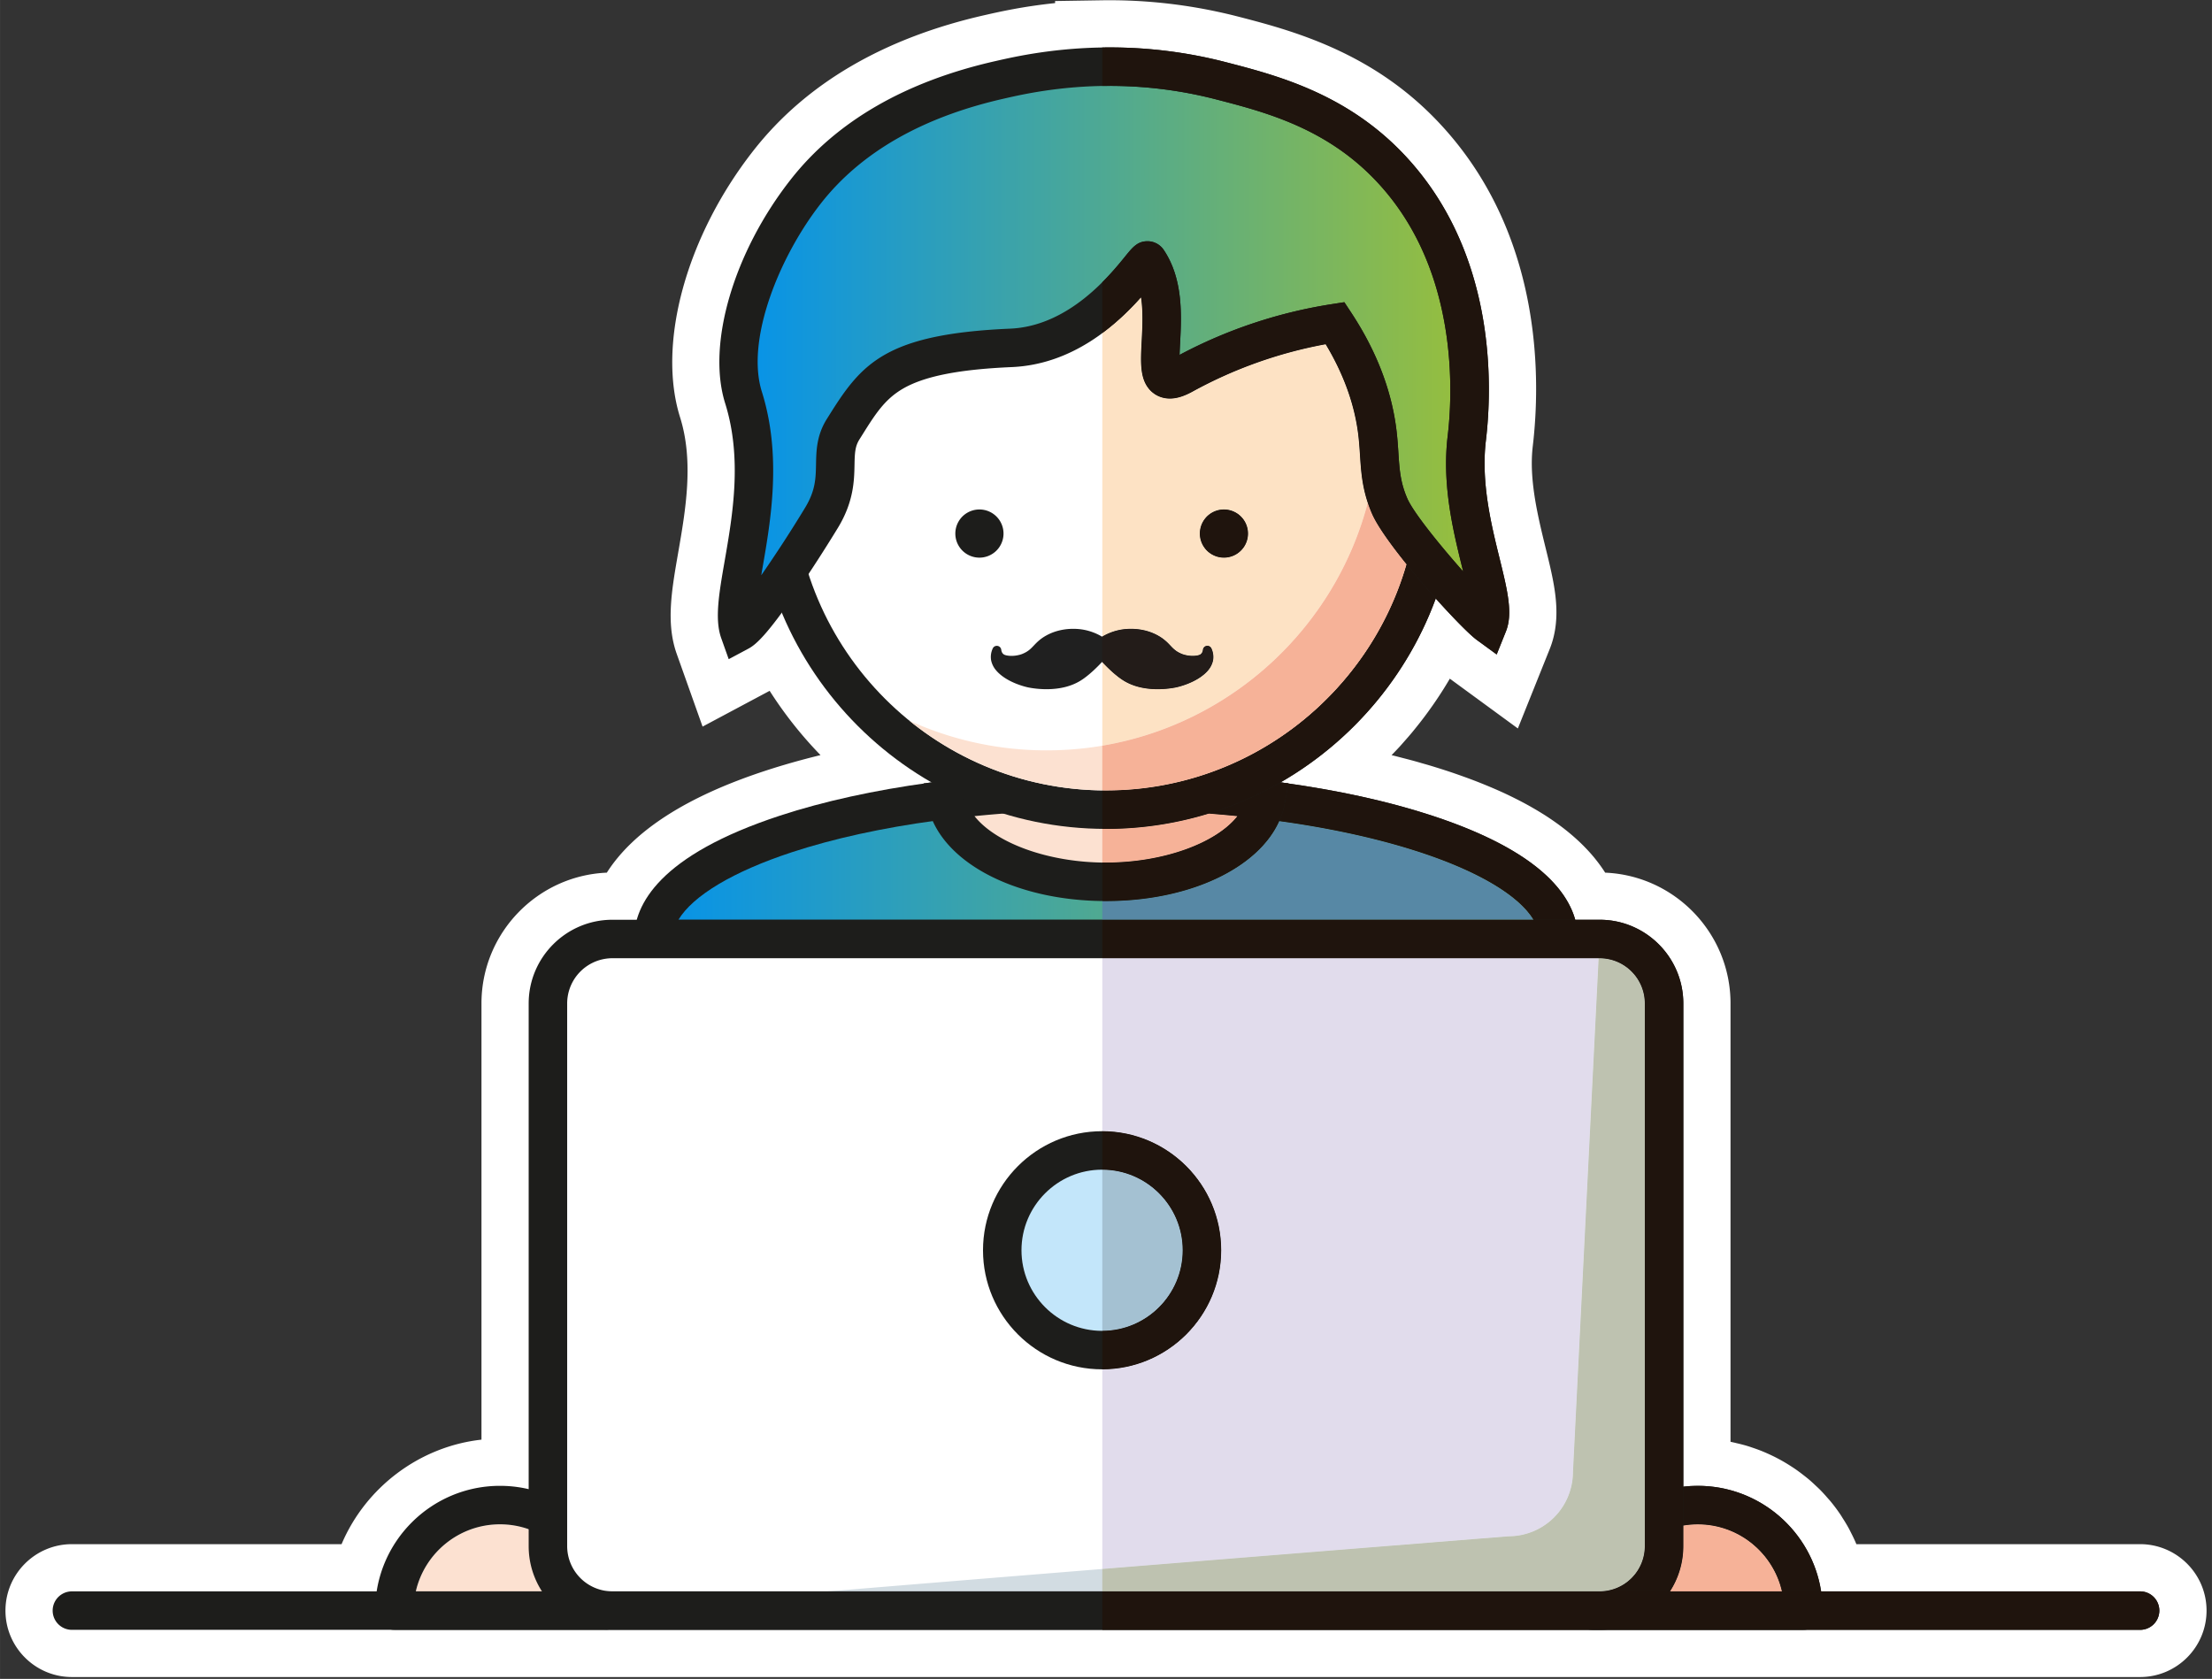 <svg xmlns="http://www.w3.org/2000/svg" xmlns:xlink="http://www.w3.org/1999/xlink" width="218.67" height="166" viewBox="0 0 328 249"><rect x="0" y="0" width="328" height="249" fill="#333333" stroke="none"/><defs><path id="6waqa" d="M282.66 4817.23a6.361 6.361 0 0 1-6.354-6.353 6.36 6.36 0 0 1 6.353-6.353h42.435c2.77-9.105 11.337-15.652 21.043-15.652.251 0 .503.004.755.013v-68.06c0-8.775 7.14-15.913 15.914-15.913h1.223c3.043-6.224 10.601-11.35 22.524-15.263 4.375-1.437 9.216-2.663 14.456-3.666a56.24 56.24 0 0 1-13.856-16.66c-1.004 1.016-1.786 1.572-2.53 1.97l-6.507 3.472-2.47-6.95c-1.302-3.66-.57-7.869.355-13.197 1.114-6.41 2.5-14.379.185-21.755-3.124-9.962 1.037-24.612 10.355-36.456 7.281-9.253 18.16-15.569 32.334-18.77l.228-.053c2.148-.487 6.732-1.525 12.85-1.905v-.078l3.442-.059a72.714 72.714 0 0 1 12.89.95c1.193.196 2.406.427 3.605.688.89.193 1.78.4 2.663.627 3.432.886 7.705 1.99 12.202 3.86 6.235 2.592 11.378 6.05 15.724 10.568 13.85 14.4 14.422 33.471 13.531 43.556a67.339 67.339 0 0 1-.2 1.953c-.08.654-.13 1.34-.156 2.038-.063 1.82.062 3.777.383 5.985.127.883.287 1.802.49 2.814.372 1.875.812 3.69 1.23 5.387.761 3.094 1.417 5.762 1.52 8.185l.003.104c.064 1.775-.176 3.314-.733 4.702l-3.046 7.595-6.602-4.832c-.17-.124-.374-.288-.593-.47l-.109-.094a27.563 27.563 0 0 1-.574-.512l-.09-.084a38.18 38.18 0 0 1-.635-.603c-.288-.28-.528-.518-.776-.768l-.116-.118-.285.567c-.235.47-.47.936-.716 1.395-.133.249-.272.497-.412.746l-.108.19c-.246.44-.492.87-.745 1.297a62.93 62.93 0 0 1-1.375 2.184 59.937 59.937 0 0 1-2.121 2.989c-.305.402-.619.797-.935 1.19l-.13.161c-.173.217-.347.434-.525.648-.339.405-.689.803-1.04 1.2l-.2.23c-.146.166-.292.332-.44.494-.41.448-.833.886-1.259 1.32l-.157.163c-.114.12-.228.24-.345.358a56.018 56.018 0 0 1-1.852 1.763l-.222.197a60.365 60.365 0 0 1-1.702 1.473c-.145.12-.29.236-.435.35.338.064.676.128 1.008.194.442.088.882.18 1.323.275 0 0 1.228.256 1.518.321a266.456 266.456 0 0 0 2.775.647c.453.113.903.23 1.353.348 0 0 1.085.277 1.334.345.481.13.952.265 1.422.401 0 0 .997.283 1.191.341a96.63 96.63 0 0 1 2.447.767 87.46 87.46 0 0 1 2.561.882l.451.163a84.26 84.26 0 0 1 2.223.857l.386.16c.714.293 1.39.581 2.032.871l.121.053c.672.305 1.307.611 1.923.92l.38.19c.592.302 1.162.607 1.706.911l.223.128a44.08 44.08 0 0 1 1.573.94l.17.103c.5.32.973.64 1.43.962l.3.213c.446.322.871.644 1.272.964l.153.126c.435.356.793.665 1.132.972l.136.122c.386.355.726.692 1.05 1.03l.21.22c.323.346.623.684.9 1.02l.113.143c.273.34.517.662.744.983l.113.157c.245.355.465.7.67 1.044l.126.221c.182.317.348.625.498.93h1.224c8.775 0 15.914 7.138 15.914 15.913v68.091c.26.015.522.037.79.063.19.02.368.044.546.071l.153.023c.467.06.937.126 1.4.217.217.043.431.093.647.147l.161.04c.398.093.804.192 1.204.311.24.071.471.15.701.228l.127.043c.382.13.761.266 1.134.417a22.836 22.836 0 0 1 2.636 1.277c.334.19.666.393.994.604.241.154.486.312.726.48.318.222.634.463.947.708l.125.097c.177.137.354.276.525.42.321.271.625.555.93.841l.124.116c.146.135.291.27.43.411.345.35.671.716.991 1.087.164.18.262.288.355.401.43.523.836 1.066 1.212 1.62.082.12.161.248.24.378.311.487.575.911.818 1.35.095.172.183.348.27.526l.077.157c.193.38.382.76.553 1.15.091.208.174.42.256.633l.058.148c.147.376.29.756.417 1.143.055.165.105.333.155.501h44.531a6.36 6.36 0 0 1 6.353 6.352 6.361 6.361 0 0 1-6.353 6.354z"/><path id="6waqb" d="M447.72 4579.946a69.226 69.226 0 0 1 5.958 1.25c3.465.895 7.526 1.952 11.733 3.702 4.88 2.03 9.958 4.992 14.545 9.763 13.05 13.57 13.355 31.913 12.568 40.821-.059.67-.124 1.29-.19 1.846-.093.778-.15 1.557-.177 2.333-.078 2.241.105 4.462.417 6.608.147 1.02.325 2.017.52 2.995.39 1.955.842 3.824 1.265 5.54.73 2.97 1.333 5.422 1.422 7.497v.012c.051 1.24-.08 2.345-.482 3.344l-1.368 3.411-2.047-1.498-.918-.672a7.702 7.702 0 0 1-.486-.394 16.236 16.236 0 0 1-.584-.525 38.048 38.048 0 0 1-.56-.532l-.057-.055a51.843 51.843 0 0 1-.807-.804c-.24-.242-.487-.495-.745-.764l-.063-.065a99.111 99.111 0 0 1-.774-.818l-.11-.117c-.277-.296-.56-.6-.847-.914l-.135-.148a145.12 145.12 0 0 1-.9-.995c-.279.76-.578 1.51-.89 2.252-.103.243-.216.481-.322.722-.218.498-.439.996-.672 1.486-.137.285-.282.566-.423.848-.22.437-.439.875-.67 1.306-.159.297-.325.588-.489.881-.229.408-.46.814-.7 1.216a60.843 60.843 0 0 1-1.286 2.041c-.19.287-.382.573-.577.856a52.57 52.57 0 0 1-.805 1.13c-.199.273-.4.547-.605.816-.286.376-.579.746-.876 1.114-.204.254-.406.51-.616.761-.318.382-.646.754-.976 1.126-.199.226-.394.455-.598.677-.384.42-.78.83-1.179 1.236-.158.162-.31.33-.472.49a51.059 51.059 0 0 1-1.734 1.654c-.085.077-.174.15-.259.225-.508.456-1.023.906-1.548 1.342-.208.173-.424.337-.635.507-.41.331-.822.66-1.243.978-.25.188-.505.37-.757.552-.394.287-.789.572-1.192.85-.272.185-.549.366-.826.55-.393.257-.788.512-1.188.761-.289.18-.58.354-.874.528-.204.121-.403.25-.609.37l1.17.143-.005.02c.384.055.758.115 1.138.172.461.07.924.136 1.381.21.53.083 1.053.173 1.576.26.447.077.897.15 1.34.23.52.092 1.033.19 1.546.288.434.082.871.162 1.3.248.515.102 1.02.211 1.528.318.415.088.833.173 1.242.264.512.113 1.012.233 1.516.352.393.091.791.181 1.18.277.518.127 1.024.261 1.534.394.358.092.722.182 1.075.278.555.15 1.096.308 1.64.465.293.085.595.166.885.253a91.411 91.411 0 0 1 2.432.76c.83.273 1.62.55 2.39.828.147.053.295.106.44.16.731.268 1.436.54 2.114.813.13.053.255.106.383.157a62.51 62.51 0 0 1 2.021.87 54.715 54.715 0 0 1 2.156 1.04c.552.28 1.082.562 1.587.846l.275.158c.477.273.935.546 1.371.82.048.03.1.06.146.09.456.29.885.581 1.298.871l.267.19c.397.286.776.573 1.134.86l.183.151c.33.27.643.54.94.808l.133.12a21.208 21.208 0 0 1 1.06 1.052c.265.286.518.57.75.851.036.044.07.09.105.132.213.264.412.527.597.79.032.044.066.09.097.135a14.293 14.293 0 0 1 1.074 1.838l.046.101c.12.257.228.512.324.764l.054.135c.098.265.183.527.258.786.007.024.017.048.023.072h3.613c6.844 0 12.413 5.568 12.413 12.413v71.67c.057-.007.116-.009.174-.015.08-.009.16-.013.24-.02a18.764 18.764 0 0 1 1.734-.089c.61 0 1.211.034 1.805.092.198.02.39.055.585.081.394.051.787.103 1.173.18.228.043.45.103.675.157.344.08.688.164 1.025.263.233.07.462.151.691.23.32.107.635.22.946.346a18.647 18.647 0 0 1 2.216 1.073c.285.162.563.333.84.51.203.13.408.261.607.4.273.191.537.394.8.6.185.144.372.285.551.435.27.228.524.468.78.71.156.147.317.288.468.441.29.294.563.604.833.916.1.117.208.225.306.343.358.436.697.89 1.015 1.356.082.122.153.252.232.375.23.353.453.711.657 1.08.103.187.193.383.29.574.162.318.322.637.466.965.094.217.176.438.262.66.124.315.245.633.351.957.078.234.145.472.212.71.092.323.178.648.253.98.055.244.104.491.15.74.03.16.072.316.096.478h47.301a2.855 2.855 0 0 1 0 5.707h-306.68a2.853 2.853 0 1 1 0-5.707h45.214c1.38-8.849 9.031-15.652 18.263-15.652 1.466 0 2.886.19 4.255.514v-72.06c0-6.845 5.57-12.413 12.414-12.413h3.615c1.34-4.76 6.466-10.594 21.223-15.438 6.242-2.048 13.47-3.649 21.314-4.763l-.005-.026 1.194-.148c-9.906-5.692-17.777-14.539-22.216-25.172-2.799 3.816-4.05 4.856-4.957 5.34l-2.922 1.56-1.109-3.122c-.994-2.796-.33-6.608.507-11.434 1.178-6.776 2.643-15.208.075-23.395-2.75-8.768 1.265-22.438 9.766-33.243 6.77-8.604 16.983-14.5 30.354-17.52l.236-.054c2.473-.56 8.118-1.836 15.571-1.952v-.003a69.131 69.131 0 0 1 12.266.904zm-12.377-7.903l-6.89.108v.308c-4.744.493-8.286 1.296-10.118 1.711l-.24.054c-14.97 3.383-26.515 10.12-34.305 20.02-10 12.71-14.398 28.65-10.943 39.666 2.06 6.566.81 13.756-.292 20.1-.976 5.612-1.816 10.452-.207 14.978l1.11 3.121 2.721 7.658 7.17-3.827 2.775-1.48a59.766 59.766 0 0 0 7.543 9.535c-2.88.702-5.62 1.48-8.205 2.33-11.656 3.824-19.523 8.891-23.482 15.104-10.323.435-18.587 8.97-18.587 19.396v64.697c-9.208 1.02-17.179 7.091-20.745 15.501H282.66c-5.434 0-9.853 4.421-9.853 9.854 0 5.433 4.42 9.853 9.853 9.853h306.681c5.433 0 9.853-4.42 9.853-9.853s-4.42-9.854-9.853-9.854h-42.073a9.01 9.01 0 0 0-.135-.32 25.062 25.062 0 0 0-.64-1.339l-.06-.118c-.109-.223-.22-.444-.34-.66a24.717 24.717 0 0 0-.879-1.457c-.126-.21-.238-.389-.356-.563a25.68 25.68 0 0 0-1.39-1.859c-.15-.18-.289-.336-.43-.49a25.344 25.344 0 0 0-1.138-1.245 16.6 16.6 0 0 0-.547-.523l-.097-.09c-.288-.272-.646-.61-1.07-.969a19.68 19.68 0 0 0-.646-.516l-.113-.088a25.865 25.865 0 0 0-1.098-.819c-.27-.189-.543-.367-.818-.542a24.198 24.198 0 0 0-2.076-1.203c-.39-.203-.802-.4-1.222-.59a26.187 26.187 0 0 0-.942-.406 24.945 24.945 0 0 0-1.303-.479l-.097-.033a21.842 21.842 0 0 0-.854-.279 25 25 0 0 0-1.422-.369l-.142-.035a19.74 19.74 0 0 0-.79-.178l-.056-.01v-65.018c0-10.428-8.264-18.962-18.587-19.396a21.55 21.55 0 0 0-.462-.697 23.291 23.291 0 0 0-.984-1.314l-.15-.19a25.132 25.132 0 0 0-1.319-1.474 26.626 26.626 0 0 0-1.349-1.309l.034.031a31.891 31.891 0 0 0-1.239-1.068l-.215-.176a35.014 35.014 0 0 0-1.438-1.092l-.298-.212a39.868 39.868 0 0 0-1.605-1.079 14.151 14.151 0 0 0-.212-.13 43.658 43.658 0 0 0-1.588-.95l-.073-.043-.245-.139a51.64 51.64 0 0 0-1.837-.982l-.315-.158-.09-.046a59.104 59.104 0 0 0-2.039-.974l-.145-.064a67.21 67.21 0 0 0-2.107-.904l-.126-.052-.308-.126a79.468 79.468 0 0 0-2.307-.89l-.34-.123-.136-.048a89.181 89.181 0 0 0-2.589-.897l-.068-.022-.066-.02a98.48 98.48 0 0 0-2.48-.775c-.213-.064-.43-.125-.65-.187l-.302-.085-.169-.049a56.765 56.765 0 0 0-2.369-.652l-.35-.09-.278-.073c-.447-.116-.893-.233-1.347-.344l-.112-.028c.406-.416.812-.839 1.21-1.272.172-.189.34-.38.506-.57l.172-.197c.373-.42.745-.845 1.107-1.279.197-.235.394-.48.591-.726l.111-.139a52.924 52.924 0 0 0 1.675-2.184 58.188 58.188 0 0 0 3.02-4.559l.244-.415.767.562 2.047 1.498 7.275 5.324 3.356-8.367 1.368-3.41c.736-1.835 1.058-3.82.985-6.065v-.047l-.007-.148c-.118-2.773-.813-5.598-1.618-8.87-.408-1.66-.837-3.429-1.197-5.238a49.587 49.587 0 0 1-.458-2.629c-.29-2-.404-3.755-.348-5.364.021-.599.065-1.186.132-1.746.074-.619.146-1.31.211-2.058.944-10.678.315-30.89-14.494-46.29-4.686-4.873-10.215-8.593-16.903-11.375-4.72-1.963-9.129-3.1-12.67-4.016a73.493 73.493 0 0 0-2.795-.658 76.141 76.141 0 0 0-17.291-1.717z"/><path id="6waqc" d="M511.275 4808.024h24.958c-1.3-5.689-6.402-9.946-12.479-9.946-6.077 0-11.179 4.257-12.479 9.946z"/><path id="6waqd" d="M511.275 4808.025h24.958c-1.3-5.69-6.402-9.946-12.479-9.946-6.077 0-11.179 4.256-12.479 9.946zm28.132 5.706h-31.305a2.853 2.853 0 0 1-2.853-2.855c0-10.204 8.301-18.504 18.505-18.504 10.204 0 18.506 8.3 18.506 18.504a2.853 2.853 0 0 1-2.853 2.854z"/><path id="6waqe" d="M333.658 4808.024h24.958c-1.3-5.689-6.402-9.946-12.479-9.946-6.077 0-11.179 4.257-12.479 9.946z"/><path id="6waqf" d="M333.658 4808.025h24.958c-1.3-5.69-6.4-9.946-12.479-9.946-6.077 0-11.179 4.257-12.479 9.946zm28.132 5.706h-31.305a2.853 2.853 0 0 1-2.853-2.855c0-10.204 8.301-18.504 18.505-18.504 10.205 0 18.506 8.3 18.506 18.504a2.853 2.853 0 0 1-2.853 2.854z"/><path id="6waqg" d="M368.874 4711.266h134.251c0-12.169-30.053-22.034-67.124-22.034-37.074 0-67.127 9.865-67.127 22.034z"/><path id="6waqi" d="M372.601 4708.412h126.797c-2.136-3.558-8.094-7.15-16.823-10.016-12.399-4.07-28.94-6.31-46.575-6.31-17.636 0-34.177 2.24-46.576 6.31-8.729 2.866-14.687 6.458-16.823 10.016zm133.377 5.706H366.021v-2.853c0-5.106 3.752-12.424 21.624-18.29 12.958-4.254 30.131-6.596 48.355-6.596 18.224 0 35.396 2.342 48.354 6.595 17.872 5.867 21.624 13.185 21.624 18.291z"/><path id="6waqj" d="M509.193 4711.266H362.806a9.56 9.56 0 0 0-9.56 9.56v80.492c0 5.279 4.28 9.559 9.56 9.559h146.387c5.28 0 9.56-4.28 9.56-9.56v-80.491a9.56 9.56 0 0 0-9.56-9.56z"/><path id="6waqk" d="M459.698 4690.645c-7.37-.912-15.355-1.414-23.698-1.414s-16.328.503-23.697 1.415c1.242 6.821 11.377 12.142 23.697 12.142 12.32 0 22.455-5.32 23.698-12.142z"/><path id="6waql" d="M416.499 4693.045c3.149 3.988 10.941 6.89 19.501 6.89s16.352-2.902 19.501-6.89a194.232 194.232 0 0 0-19.501-.96c-6.665 0-13.207.323-19.501.96zM436 4705.64c-13.829 0-24.976-6.091-26.505-14.483l-.541-2.972 2.997-.371c7.69-.953 15.781-1.436 24.049-1.436 8.269 0 16.36.483 24.048 1.436l2.998.37-.542 2.973c-1.529 8.392-12.675 14.483-26.504 14.483z"/><path id="6waqm" d="M485.213 4642.871c0-27.18-22.034-49.213-49.213-49.213-27.18 0-49.213 22.033-49.213 49.213 0 27.181 22.033 49.214 49.213 49.214s49.213-22.033 49.213-49.214z"/><path id="6waqn" d="M436 4596.511c-25.563 0-46.36 20.797-46.36 46.36s20.797 46.36 46.36 46.36 46.36-20.797 46.36-46.36-20.797-46.36-46.36-46.36zm0 98.426c-28.709 0-52.066-23.355-52.066-52.065 0-28.71 23.357-52.068 52.066-52.068 28.71 0 52.066 23.359 52.066 52.068 0 28.71-23.356 52.065-52.066 52.065z"/><path id="6waqo" d="M420.803 4651.135a3.571 3.571 0 0 0-3.572-3.572 3.571 3.571 0 1 0 0 7.144 3.572 3.572 0 0 0 3.572-3.572z"/><path id="6waqp" d="M457.06 4651.134a3.57 3.57 0 0 0-3.572-3.571 3.57 3.57 0 1 0 0 7.143 3.571 3.571 0 0 0 3.572-3.572z"/><path id="6waqq" d="M450.227 4757.433c0-8.178-6.629-14.807-14.806-14.807-8.178 0-14.806 6.629-14.806 14.807 0 8.177 6.628 14.807 14.806 14.807 8.177 0 14.806-6.63 14.806-14.807z"/><path id="6waqr" d="M435.421 4745.48c-6.591 0-11.953 5.362-11.953 11.953 0 6.59 5.362 11.953 11.953 11.953 6.591 0 11.953-5.362 11.953-11.953 0-6.591-5.362-11.953-11.953-11.953zm0 29.612c-9.737 0-17.659-7.922-17.659-17.66 0-9.736 7.922-17.658 17.659-17.658 9.737 0 17.659 7.922 17.659 17.659 0 9.737-7.922 17.659-17.659 17.659z"/><path id="6waqs" d="M509.193 4711.266l-3.945 79.034c0 5.28-4.28 9.56-9.56 9.56 0 0-138.162 11.017-132.882 11.017h146.387c5.28 0 9.56-4.28 9.56-9.56v-80.491a9.56 9.56 0 0 0-9.56-9.56z"/><path id="6waqt" d="M362.807 4714.118a6.714 6.714 0 0 0-6.707 6.707v80.493a6.715 6.715 0 0 0 6.707 6.706h146.387a6.715 6.715 0 0 0 6.707-6.706v-80.493a6.714 6.714 0 0 0-6.707-6.706zm146.386 99.612H362.806c-6.845 0-12.414-5.567-12.414-12.412v-80.493c0-6.844 5.57-12.412 12.414-12.412h146.387c6.845 0 12.414 5.568 12.414 12.413v80.491c0 6.846-5.569 12.414-12.414 12.414z"/><path id="6waqu" d="M427.204 4683.29a49.025 49.025 0 0 1-20.357-4.4c7.97 6.462 18.116 10.341 29.153 10.341 25.563 0 46.36-20.796 46.36-46.359 0-11.037-3.88-21.184-10.342-29.154a49.012 49.012 0 0 1 4.399 20.357c0 27.18-22.033 49.214-49.213 49.214z"/><path id="6waqv" d="M589.34 4813.73H282.66a2.853 2.853 0 1 1 0-5.706h306.68a2.852 2.852 0 1 1 0 5.706z"/><path id="6waqw" d="M420.274 4583.834c-12.773 2.885-22.379 8.416-28.739 16.503-8.577 10.897-11.509 23.541-9.286 30.624 4.537 14.467-2.529 29.347-.617 34.727 2.36-1.26 10.002-13.285 12.203-16.928 3.534-5.854.757-9.243 3.194-13.114 4.351-6.91 6.5-11.259 24.886-12.052 12.58-.543 19.89-13.512 20.273-12.943 5.069 7.512-1.719 20.764 5.281 16.925a68.806 68.806 0 0 1 22.501-7.654c4.307 6.536 5.747 12.103 6.248 16.059.521 4.112.097 7.071 1.851 11.098 1.801 4.142 12.305 15.851 14.581 17.517 1.665-4.149-4.583-15.597-3.149-27.606.736-6.169 1.991-26.219-11.602-40.351-7.983-8.302-17.522-10.766-24.935-12.68a65.621 65.621 0 0 0-16.428-2.072c-7.917 0-13.822 1.396-16.262 1.947z"/><path id="6waqy" d="M443.673 4674.218c-2.025 0-3.748-.44-5.124-1.31-1.281-.81-2.605-2.174-3.128-2.74-.524.567-1.851 1.934-3.127 2.74-1.376.87-3.1 1.31-5.124 1.31-1.221 0-2.22-.165-2.708-.264-.13-.026-3.186-.662-4.768-2.541a3.335 3.335 0 0 1-.732-1.492 2.976 2.976 0 0 1 .247-1.753.664.664 0 0 1 1.26.204c.02.172.082.415.266.596.098.096.243.194.639.26.197.032.405.049.619.049.845 0 1.518-.26 1.524-.262.915-.36 1.297-.762 1.78-1.273.423-.444.9-.947 1.76-1.44 1.499-.858 3.047-1.038 4.08-1.038.508 0 1.017.042 1.476.122a8.28 8.28 0 0 1 2.808 1.045 8.285 8.285 0 0 1 2.809-1.045c.458-.08.968-.122 1.474-.122 1.035 0 2.583.18 4.08 1.038.86.493 1.339.996 1.76 1.44.485.51.867.914 1.78 1.273.008.003.68.262 1.526.262.213 0 .42-.017.619-.05.396-.065.54-.163.639-.26.184-.18.246-.423.265-.595a.663.663 0 0 1 1.26-.204c.262.57.348 1.178.246 1.759a3.34 3.34 0 0 1-.73 1.486c-1.582 1.879-4.64 2.515-4.77 2.54-.486.1-1.486.265-2.706.265z"/><path id="6waqz" d="M436.537 4584.74c-7.352 0-12.988 1.277-15.394 1.823l-.24.055c-12.06 2.724-21.187 7.933-27.126 15.483-6.097 7.749-11.255 20.198-8.806 28.007 2.982 9.507 1.318 19.085.102 26.078-.066.378-.132.759-.196 1.137a195.436 195.436 0 0 0 6.515-10.038c1.535-2.541 1.57-4.351 1.61-6.446.04-2.01.084-4.285 1.613-6.714l.399-.634c4.77-7.61 8.366-11.954 26.777-12.747 8.674-.375 14.762-7.887 17.054-10.715 1.097-1.355 1.823-2.25 3.31-2.25.963 0 1.86.477 2.399 1.276 2.93 4.343 2.642 9.829 2.432 13.835-.028.54-.061 1.166-.077 1.745a71.442 71.442 0 0 1 22.622-7.532l1.813-.282 1.009 1.532c3.705 5.624 5.958 11.434 6.696 17.27.163 1.288.237 2.43.309 3.536.159 2.452.284 4.387 1.326 6.78.902 2.074 4.816 6.913 8.279 10.82l-.145-.591c-1.344-5.463-3.017-12.26-2.15-19.515.368-3.08.804-9.302-.407-16.37-1.498-8.747-5.003-16.037-10.417-21.666-7.424-7.72-16.39-10.035-23.593-11.896a62.905 62.905 0 0 0-15.714-1.981zm-56.484 85.025l-1.11-3.121c-.993-2.796-.33-6.608.508-11.435 1.178-6.775 2.643-15.208.076-23.394-2.751-8.77 1.265-22.44 9.765-33.243 6.77-8.605 16.983-14.5 30.355-17.521l.235-.054c2.593-.586 8.664-1.963 16.655-1.963 5.818 0 11.585.727 17.14 2.163 7.485 1.932 17.735 4.58 26.28 13.464 14.029 14.588 13.329 34.699 12.377 42.667-.743 6.225.79 12.464 2.025 17.477 1.168 4.749 2.012 8.18.94 10.853l-1.368 3.41-2.965-2.17c-2.5-1.83-13.433-13.9-15.514-18.681-1.44-3.307-1.617-6.043-1.788-8.688-.066-1.021-.135-2.076-.276-3.19-.561-4.434-2.18-8.896-4.816-13.285a65.662 65.662 0 0 0-19.731 7.023c-1.287.706-2.358 1.036-3.37 1.036-1.131 0-2.167-.436-2.917-1.226-1.562-1.646-1.432-4.14-1.266-7.296.106-2.03.229-4.36-.095-6.493-3.6 4.04-10.082 9.954-19.155 10.346-7.795.337-12.906 1.342-16.088 3.168-2.763 1.585-4.164 3.818-6.102 6.909l-.405.644c-.653 1.038-.701 2.012-.735 3.785-.045 2.294-.105 5.433-2.431 9.285a223.743 223.743 0 0 1-6.13 9.496c-4.414 6.439-6.055 7.879-7.172 8.474z"/><path id="6waqA" d="M523.755 4798.078c-.732 0-1.45.062-2.148.18v3.06c0 2.468-.724 4.771-1.972 6.706h16.599c-1.3-5.689-6.402-9.946-12.48-9.946z"/><path id="6waqB" d="M523.755 4792.372c-.726 0-1.443.041-2.148.123v5.763c.699-.118 1.416-.18 2.148-.18 6.077 0 11.179 4.257 12.479 9.946h5.807c-1.376-8.854-9.052-15.652-18.286-15.652z"/><path id="6waqC" d="M461.689 4693.774c-3.136 7.012-13.344 11.866-25.69 11.866-.182 0-.365 0-.547-.003v2.775h63.947c-2.137-3.558-8.095-7.15-16.824-10.017-6.084-1.997-13.167-3.554-20.886-4.62z"/><path id="6waqD" d="M463.042 4688.205l-.538 2.952a11.38 11.38 0 0 1-.816 2.617c7.72 1.068 14.802 2.624 20.887 4.622 8.73 2.866 14.687 6.458 16.823 10.016h6.183c-1.34-4.76-6.47-10.594-21.227-15.437-6.243-2.05-13.466-3.656-21.312-4.77z"/><path id="6waqE" d="M509.051 4714.118h-73.599v25.655c9.724.016 17.628 7.932 17.628 17.66 0 9.727-7.904 17.642-17.628 17.66v29.611c31.04-2.516 60.236-4.844 60.236-4.844 5.28 0 9.561-4.28 9.561-9.56z"/><path id="6waqF" d="M451.237 4692.664a51.907 51.907 0 0 1-15.785 2.271v4.996c.182.003.365.004.548.004 8.56 0 16.352-2.903 19.501-6.89a180.12 180.12 0 0 0-4.264-.38z"/><path id="6waqG" d="M461.877 4688.041a51.827 51.827 0 0 1-10.64 4.623c1.433.11 2.855.237 4.264.38-3.15 3.988-10.941 6.891-19.501 6.891-.183 0-.366-.001-.548-.004v5.707c.183.002.365.003.548.003 12.345 0 22.553-4.855 25.689-11.867a11.38 11.38 0 0 0 .816-2.617l.538-2.952.003-.019z"/><path id="6waqH" d="M441.193 4616.097c.323 2.134.201 4.462.094 6.493-.165 3.157-.296 5.65 1.266 7.296.75.79 1.787 1.226 2.918 1.226h.001c1.011 0 2.082-.33 3.37-1.036a65.694 65.694 0 0 1 19.73-7.023c2.636 4.39 4.255 8.851 4.816 13.286.141 1.114.21 2.168.275 3.19.142 2.191.29 4.447 1.155 7.037-4.85 18.533-20.232 32.806-39.366 36.034v-12.397c.543.584 1.841 1.911 3.097 2.705 1.375.87 3.1 1.31 5.123 1.31 1.221 0 2.22-.166 2.708-.264.13-.027 3.187-.662 4.77-2.54.586-.7.717-1.414.73-1.488a2.976 2.976 0 0 0-.247-1.758.662.662 0 0 0-1.26.204c-.02.172-.082.414-.266.594-.098.097-.243.196-.639.261a3.871 3.871 0 0 1-.619.05 4.656 4.656 0 0 1-1.524-.263c-.914-.358-1.297-.762-1.78-1.272-.422-.445-.9-.948-1.76-1.44-1.499-.859-3.047-1.039-4.08-1.039-.508 0-1.017.042-1.476.122a8.28 8.28 0 0 0-2.777 1.028v-45c2.37-1.753 4.29-3.687 5.741-5.316zm12.295 38.61a3.572 3.572 0 1 0 0-7.145 3.572 3.572 0 0 0 0 7.144z"/><path id="6waqI" d="M480.561 4655.679c-5.57 19.354-23.439 33.553-44.56 33.553H435.76l-.044-.001H435.62l-.046-.001h-.025l-.068-.001h-.028v5.706a51.907 51.907 0 0 0 15.785-2.271 51.827 51.827 0 0 0 10.64-4.623c10.544-6.064 18.776-15.715 23.02-27.273a132.29 132.29 0 0 1-4.336-5.09z"/><path id="6waqJ" d="M453.488 4647.563a3.571 3.571 0 1 0-.001 7.142 3.571 3.571 0 0 0 0-7.142z"/><path id="6waqK" d="M435.452 4745.48v23.906c6.577-.017 11.922-5.373 11.922-11.954 0-6.58-5.345-11.935-11.922-11.952z"/><path id="6waqL" d="M435.452 4739.773v5.706c6.577.017 11.922 5.372 11.922 11.953 0 6.58-5.345 11.937-11.922 11.953v5.706c9.723-.016 17.628-7.93 17.628-17.659 0-9.727-7.905-17.643-17.628-17.659z"/><path id="6waqM" d="M509.193 4714.118h-.143l-3.802 76.182a9.56 9.56 0 0 1-9.56 9.56s-29.198 2.328-60.236 4.844v3.32h73.741a6.715 6.715 0 0 0 6.707-6.707v-80.492a6.715 6.715 0 0 0-6.707-6.707z"/><path id="6waqN" d="M509.193 4708.412h-73.741v5.706h73.741a6.715 6.715 0 0 1 6.707 6.707v80.492a6.714 6.714 0 0 1-6.707 6.707h10.441a12.336 12.336 0 0 0 1.973-6.707v-80.492c0-6.845-5.569-12.413-12.414-12.413z"/><path id="6waqO" d="M474.818 4646.567c-4.85 18.532-20.231 32.805-39.366 36.033v6.628h.029l.067.001h.025l.046.001H435.718l.043.001H436c21.123 0 38.99-14.198 44.56-33.553-2.333-2.894-4.334-5.682-5.108-7.462a20.377 20.377 0 0 1-.634-1.649z"/><path id="6waqP" d="M589.34 4808.024H435.454v5.706H589.34a2.853 2.853 0 1 0 0-5.706z"/><path id="6waqQ" d="M439.704 4665.264c-.506 0-1.016.042-1.475.122a8.326 8.326 0 0 0-2.777 1.026v3.79c.544.585 1.84 1.913 3.097 2.707 1.375.869 3.099 1.309 5.124 1.309 1.22 0 2.22-.165 2.707-.264.13-.026 3.187-.662 4.769-2.541a3.34 3.34 0 0 0 .73-1.486 2.98 2.98 0 0 0-.246-1.76.662.662 0 0 0-1.26.204c-.02.173-.081.416-.265.597-.098.096-.244.194-.64.26a3.89 3.89 0 0 1-.618.049 4.658 4.658 0 0 1-1.525-.262c-.914-.358-1.296-.762-1.781-1.272-.421-.445-.9-.95-1.76-1.441-1.498-.858-3.045-1.038-4.08-1.038z"/><path id="6waqR" d="M436.537 4579.033c-.366 0-.727.003-1.085.01v5.706a62.905 62.905 0 0 1 16.799 1.971c7.203 1.862 16.169 4.177 23.592 11.896 5.415 5.63 8.92 12.92 10.418 21.666 1.21 7.068.775 13.29.407 16.37-.275 2.305-.295 4.564-.15 6.748.313 4.693 1.383 9.04 2.3 12.768l.145.591c-3.463-3.908-7.377-8.747-8.28-10.82-1.041-2.393-1.166-4.329-1.325-6.78-.072-1.106-.146-2.249-.31-3.536-.737-5.835-2.99-11.647-6.695-17.27l-1.01-1.533-1.812.282a71.474 71.474 0 0 0-22.623 7.533c.017-.58.05-1.206.078-1.746.21-4.005.498-9.492-2.432-13.835a2.892 2.892 0 0 0-2.4-1.275c-1.487 0-2.212.895-3.31 2.25-.744.918-1.888 2.33-3.392 3.831v7.554c2.369-1.754 4.289-3.688 5.74-5.317.324 2.134.202 4.463.096 6.494-.166 3.156-.297 5.65 1.265 7.296.75.79 1.787 1.225 2.918 1.225 1.012 0 2.083-.33 3.37-1.036a65.664 65.664 0 0 1 19.73-7.022c2.638 4.388 4.256 8.85 4.817 13.286.14 1.113.209 2.168.276 3.188.142 2.193.288 4.448 1.154 7.04.178.533.388 1.082.634 1.65.774 1.778 2.774 4.566 5.109 7.461a132.272 132.272 0 0 0 4.337 5.088c2.64 2.951 5.052 5.387 6.068 6.131l2.965 2.17 1.368-3.41c1.072-2.673.228-6.104-.94-10.854-1.234-5.012-2.77-11.25-2.025-17.475.95-7.97 1.65-28.08-12.378-42.668-8.544-8.885-18.794-11.532-26.278-13.465a68.63 68.63 0 0 0-17.141-2.163z"/><linearGradient id="6waqh" x1="368.87" x2="503.13" y1="4700.25" y2="4700.25" gradientUnits="userSpaceOnUse"><stop offset="0" stop-color="#0693e9"/><stop offset=".01" stop-color="#0693e9"/><stop offset="1" stop-color="#9cc037"/><stop offset="1" stop-color="#9cc037"/></linearGradient><linearGradient id="6waqx" x1="381.3" x2="492.93" y1="4623.79" y2="4623.79" gradientUnits="userSpaceOnUse"><stop offset="0" stop-color="#0693e9"/><stop offset=".01" stop-color="#0693e9"/><stop offset="1" stop-color="#9cc037"/><stop offset="1" stop-color="#9cc037"/></linearGradient></defs><g><g transform="translate(-272 -4572)"><use fill="#fff" xlink:href="#6waqa"/></g><g transform="translate(-272 -4572)"><use fill="#fff" xlink:href="#6waqb"/></g><g transform="translate(-272 -4572)"><use fill="#fce1d1" xlink:href="#6waqc"/></g><g transform="translate(-272 -4572)"><use fill="#1d1d1b" xlink:href="#6waqd"/></g><g transform="translate(-272 -4572)"><use fill="#fce1d1" xlink:href="#6waqe"/></g><g transform="translate(-272 -4572)"><use fill="#1d1d1b" xlink:href="#6waqf"/></g><g transform="translate(-272 -4572)"><use fill="url(#6waqh)" xlink:href="#6waqg"/></g><g transform="translate(-272 -4572)"><use fill="#1d1d1b" xlink:href="#6waqi"/></g><g transform="translate(-272 -4572)"><use fill="#fff" xlink:href="#6waqj"/></g><g transform="translate(-272 -4572)"><use fill="#fce1d1" xlink:href="#6waqk"/></g><g transform="translate(-272 -4572)"><use fill="#1d1d1b" xlink:href="#6waql"/></g><g transform="translate(-272 -4572)"><use fill="#fff" xlink:href="#6waqm"/></g><g transform="translate(-272 -4572)"><use fill="#1d1d1b" xlink:href="#6waqn"/></g><g transform="translate(-272 -4572)"><use fill="#1d1d1b" xlink:href="#6waqo"/></g><g transform="translate(-272 -4572)"><use fill="#1d1d1b" xlink:href="#6waqp"/></g><g transform="translate(-272 -4572)"><use fill="#c3e6fa" xlink:href="#6waqq"/></g><g transform="translate(-272 -4572)"><use fill="#1d1d1b" xlink:href="#6waqr"/></g><g transform="translate(-272 -4572)"><use fill="#d2dce2" xlink:href="#6waqs"/></g><g transform="translate(-272 -4572)"><use fill="#1d1d1b" xlink:href="#6waqt"/></g><g transform="translate(-272 -4572)"><use fill="#fce1d1" xlink:href="#6waqu"/></g><g transform="translate(-272 -4572)"><use fill="#1d1d1b" xlink:href="#6waqv"/></g><g transform="translate(-272 -4572)"><use fill="url(#6waqx)" xlink:href="#6waqw"/></g><g transform="translate(-272 -4572)"><use fill="#202020" xlink:href="#6waqy"/></g><g transform="translate(-272 -4572)"><use fill="#1d1d1b" xlink:href="#6waqz"/></g><g transform="translate(-272 -4572)"><use fill="#f6b298" xlink:href="#6waqA"/></g><g transform="translate(-272 -4572)"><use fill="#1f140d" xlink:href="#6waqB"/></g><g transform="translate(-272 -4572)"><use fill="#5788a5" xlink:href="#6waqC"/></g><g transform="translate(-272 -4572)"><use fill="#1f140d" xlink:href="#6waqD"/></g><g transform="translate(-272 -4572)"><use fill="#e1dcec" xlink:href="#6waqE"/></g><g transform="translate(-272 -4572)"><use fill="#f6b298" xlink:href="#6waqF"/></g><g transform="translate(-272 -4572)"><use fill="#1f140d" xlink:href="#6waqG"/></g><g transform="translate(-272 -4572)"><use fill="#fde2c4" xlink:href="#6waqH"/></g><g transform="translate(-272 -4572)"><use fill="#1f140d" xlink:href="#6waqI"/></g><g transform="translate(-272 -4572)"><use fill="#1f140d" xlink:href="#6waqJ"/></g><g transform="translate(-272 -4572)"><use fill="#a4c1d2" xlink:href="#6waqK"/></g><g transform="translate(-272 -4572)"><use fill="#1f140d" xlink:href="#6waqL"/></g><g transform="translate(-272 -4572)"><use fill="#bec2b0" xlink:href="#6waqM"/></g><g transform="translate(-272 -4572)"><use fill="#1f140d" xlink:href="#6waqN"/></g><g transform="translate(-272 -4572)"><use fill="#f6b298" xlink:href="#6waqO"/></g><g transform="translate(-272 -4572)"><use fill="#1f140d" xlink:href="#6waqP"/></g><g transform="translate(-272 -4572)"><use fill="#231c19" xlink:href="#6waqQ"/></g><g transform="translate(-272 -4572)"><use fill="#1f140d" xlink:href="#6waqR"/></g></g></svg>